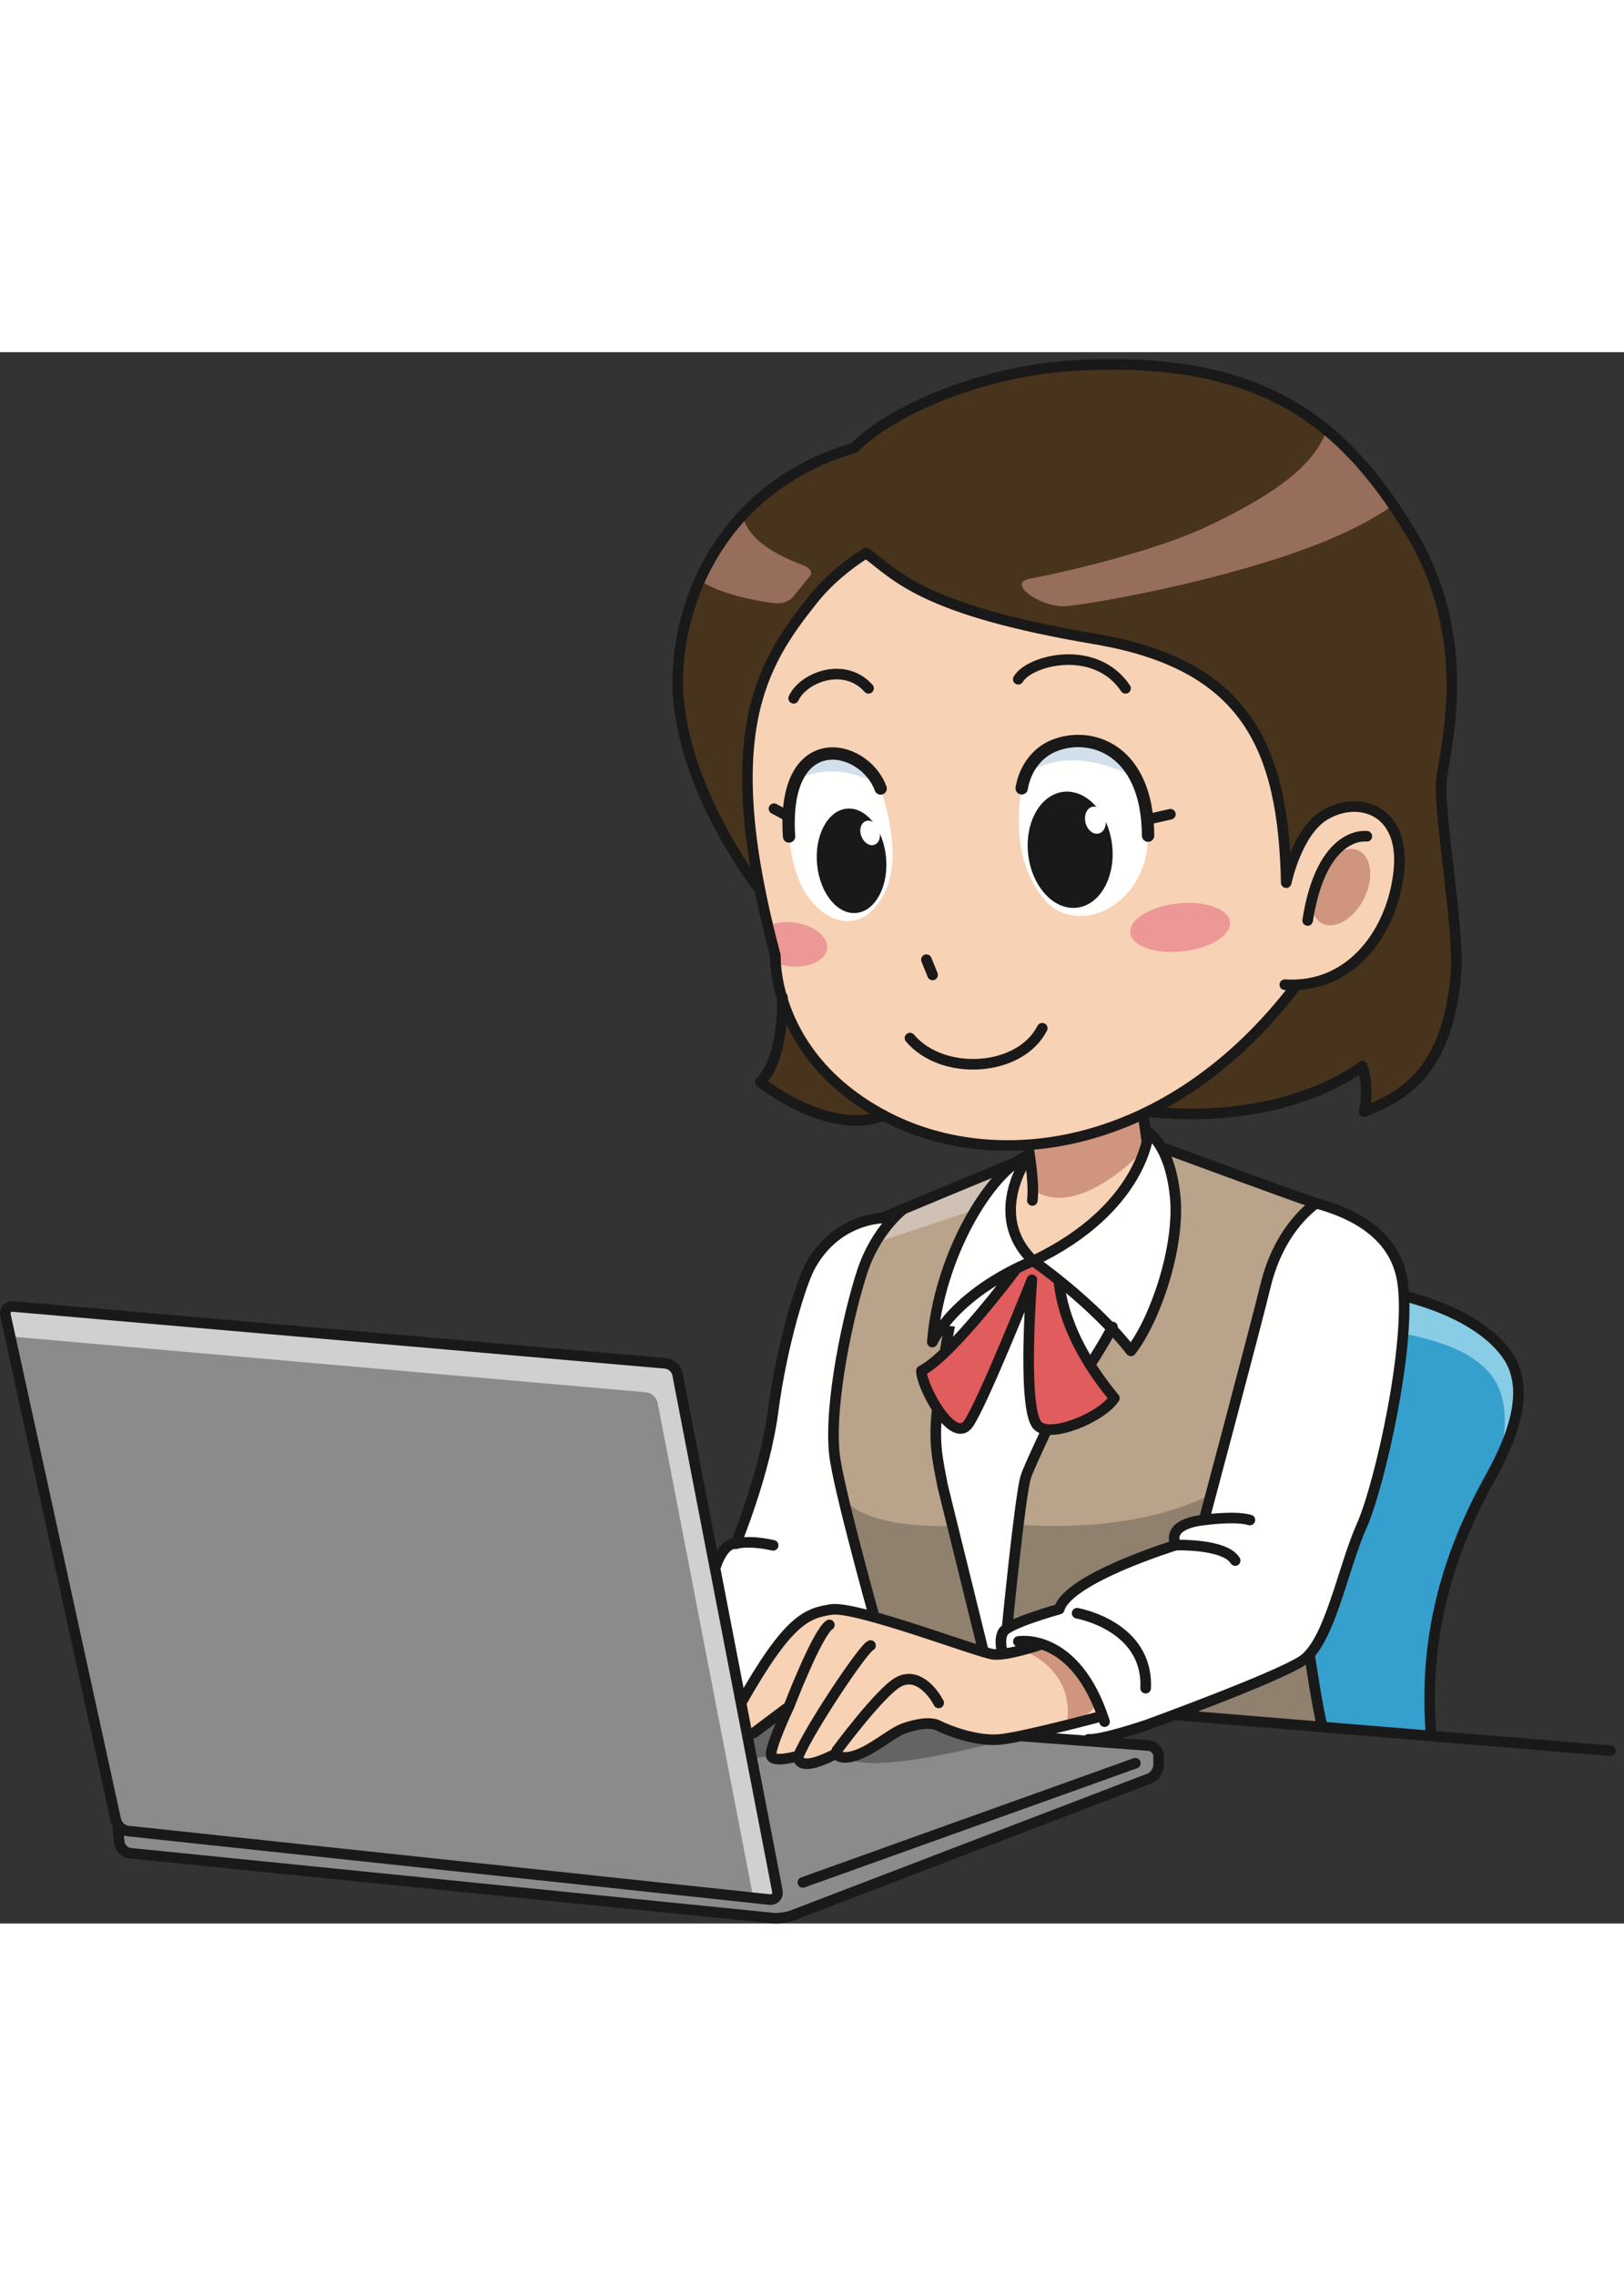 <?xml version="1.0" encoding="UTF-8"?>
<!DOCTYPE svg PUBLIC "-//W3C//DTD SVG 1.1//EN" "http://www.w3.org/Graphics/SVG/1.1/DTD/svg11.dtd">
<svg version="1.1" xmlns="http://www.w3.org/2000/svg" xmlns:xlink="http://www.w3.org/1999/xlink" x="0" y="0" width="197px" height="276px" viewBox="0, 0, 828, 801">
  <rect x="0" y="0" width="828" height="801" fill="#333333" stroke="none"/>
  <g id="Layer_1">
    <path d="M386.1,272.286 C386.1,272.286 344.101,218.254 345.6,165.033 C346.878,119.772 373.347,66.784 435.6,48.784 C453.6,30.033 500.773,9.418 548.095,6.786 C642.298,1.548 684.166,34.533 718.537,90.733 C752.913,146.929 736.542,202.203 734.908,218.214 C733.27,234.229 744.142,294.673 742.347,316.534 C738.409,364.536 717.718,378.675 695.574,387.144 C695.574,387.144 698.472,376.348 694.534,363.973 C694.534,363.973 657.13,394.637 585.468,387.13" fill="#48331D"/>
    <path d="M397.345,329.661 C397.345,329.661 399.6,359.289 387.598,372.038 C387.598,372.038 422.635,400.108 450.49,389.07" fill="#48331D"/>
    <path d="M728.118,705.263 L677.119,701.06 L665.1,695.286 L652.347,637.668 L690.232,497.286 L715.766,481.064 C731.952,485.15 755.289,493.637 767.785,510.197 C782.631,529.875 768.136,558.608 759.37,574.506 C734.247,620.069 726.223,661.725 729.67,705.388" fill="#35A0CD"/>
    <path d="M703.35,497.471 C719.536,501.557 745.537,504.221 759.6,520.533 C769.806,532.372 768.406,553.185 763.169,567.36 C771.534,550.953 780.615,527.202 767.786,510.197 C755.289,493.637 731.952,485.15 715.766,481.064 L703.35,497.471" fill="#89CCE6"/>
    <path d="M364.788,619.299 C369.319,605.849 377.852,608.099 377.852,608.099 C377.852,608.099 387.275,580.667 392.922,539.685 C397.863,503.833 409.225,472.37 413.005,465.089 C423.882,444.168 449.847,441.414 449.847,441.414 L460.598,436.797 L468.598,660.974 L408.861,667.724 L374.373,699.872 L360.036,626.099 L364.788,619.294" fill="#FFFFFE"/>
    <path d="M460.597,436.797 C460.597,436.797 446.697,447.224 439.65,468.599 C432.598,489.974 421.632,540.315 423.882,556.628 C426.132,572.94 446.098,646.164 446.098,646.164 L441.553,674.474 L582.223,694.679 L674.289,700.83 C672.102,693.891 667.651,663.786 667.651,663.786 L674.289,451.539 L674.428,434.781 L668.848,433.161 C661.536,430.911 591.939,405.23 591.939,405.23 L552.271,412.835 L520.65,411.282 L460.597,436.797" fill="#B9A38A"/>
    <path d="M544.536,129.411 C561.87,127.48 622.818,116.473 668.848,99.036 C684.954,92.934 699.291,85.774 710.284,78.048 C700.141,63.369 689.08,50.895 676.125,40.783 C671.476,50.661 664.348,66.033 614.475,89.285 C587.817,101.714 542.281,112.252 524.848,115.533 C512.964,117.77 531.103,130.905 544.536,129.411" fill="#966E5B"/>
    <path d="M394.349,127.913 C378.833,125.91 364.352,121.536 357.178,116.492 C362.462,104.877 369.567,93.555 378.544,82.89 C380.475,92.286 389.102,100.913 408.96,108.396 C415.449,110.84 413.24,113.792 413.24,113.792 L405.275,123.575 C405.275,123.575 402.341,128.943 394.349,127.913" fill="#966E5B"/>
    <path d="M524.286,405.229 C524.286,405.229 524.497,407.182 524.727,410.103 L518.989,413.703 C518.989,413.703 508.536,432.315 508.819,439.065 C509.098,445.815 517.819,461.003 522.319,462.128 C526.819,463.253 532.723,463.815 532.723,463.815 C532.723,463.815 579.973,435.128 583.771,426.973 C587.569,418.815 588.411,405.229 588.411,405.229 L584.712,402.115 L582.835,388.782 L524.677,400.815 L524.286,405.229" fill="#F8D2B5"/>
    <path d="M660.888,322.803 C596.138,407.916 507.537,419.652 450.491,389.07 C393.071,358.29 393.165,308.254 393.165,308.254 C368.428,194.764 387.927,159.471 414.266,126.378 C422.154,116.46 431.793,108.571 441.59,102.348 C457.349,114.034 470.097,131.287 558.247,146.196 C635.468,159.259 654.341,201.312 655.789,270.423 C655.789,270.423 661.135,244.539 675.387,235.98 C692.532,225.679 716.198,233.095 713.263,263.875 C710.352,294.43 689.62,324.621 655.06,322.438" fill="#F8D2B5"/>
    <path d="M402.305,246.888 C398.349,187.96 442.184,202.001 448.096,220.333 C448.096,220.333 460.922,253.017 451.827,273.753 C442.728,294.484 426.371,293.391 415.337,281.664 C407.633,273.479 404.109,262.841 402.305,246.888" fill="#FFFFFE"/>
    <path d="M585.346,246.447 C584.973,183.271 525.811,191.367 521.73,218.583 C521.73,218.583 511.87,254.885 532.719,279.293 C548.766,298.071 584.928,283.145 585.346,246.447" fill="#FFFFFE"/>
    <path d="M429.786,583.727 C429.786,583.727 439.353,604.134 507.978,596.822 C599.184,605.75 632.848,572.099 632.848,572.099 L640.161,642.974 L515.286,673.911 L447.223,657.599 C447.223,657.599 443.668,638.73 440.473,626.283 C436.72,611.658 431.284,596.102 429.786,583.727" fill="#90816F"/>
    <path d="M513.185,650.768 L515.286,663.786 L501.084,662.414 L482.288,583.164 C478.661,573.309 475.956,556.573 477.855,538.484 L481.766,509.904 C483.62,498.659 485.24,490.883 485.24,490.887 L494.474,471.411 L526.82,463.253 L575.474,475.911 L568.184,499.221 C568.184,499.221 563.247,506.691 556.421,517.185 L535.914,549.221 C526.212,564.692 524.165,569.943 522.972,573.971 C519.971,584.096 513.441,650.601 513.441,650.601" fill="#FFFFFE"/>
    <path d="M518.324,467.019 C518.324,467.019 485.177,511.609 469.8,519.237 C469.778,527.571 486.203,557.662 493.902,546.039 C501.602,534.411 526.109,472.887 526.109,472.887 C526.109,472.887 520.92,538.047 528.912,547.047 C535.032,553.95 561.605,543.2 568.179,533.178 C552.942,514.836 541.733,493.947 539.879,473.125 L539.195,463.815 L521.474,463.815 L518.324,467.019" fill="#E15C5D"/>
    <path d="M576.599,509.099 C557.181,484.204 526.82,463.253 526.82,463.253 C582.836,436.536 585.599,397.913 585.599,397.913 C585.599,397.913 596.286,403.911 599.099,429.786 C601.911,455.661 588.974,493.349 576.599,509.099" fill="#FFFFFE"/>
    <path d="M475.349,504.599 C478.535,461.849 504.284,417.411 524.659,409.257 C524.659,409.257 502.164,439.628 526.82,463.253 C526.82,463.253 490.257,476.753 475.349,504.599" fill="#FFFFFE"/>
    <path d="M63.342,749.322 C61.587,751.509 60.395,755.586 60.692,758.376 L60.813,759.586 C61.11,762.376 63.635,764.888 66.425,765.171 L394.002,798.232 C396.792,798.511 401.225,797.917 403.844,796.914 L585.958,727.11 C588.578,726.107 590.724,722.988 590.724,720.185 L590.724,715.761 C590.724,712.958 588.434,710.492 585.635,710.28 L525.434,705.771 C522.635,705.56 518.333,704.286 515.871,702.936 L496.134,692.113 C493.677,690.763 489.402,689.256 486.639,688.761 L411.746,675.369 C408.983,674.878 404.919,675.886 402.714,677.623 L371.363,702.238 C369.158,703.966 365.058,705.546 362.259,705.74 L87.813,724.747 C85.014,724.941 81.293,726.889 79.538,729.076 L63.342,749.322" fill="#8A8B8A"/>
    <path d="M582.836,388.782 L582.786,407.003 C582.786,407.003 550.161,442.44 527.256,427.306 L524.57,404.19 L582.836,388.782" fill="#CF957E"/>
    <path d="M627.084,290.435 C627.831,297.176 617.062,303.903 603.036,305.456 C589,307.013 577.026,302.801 576.275,296.06 C575.528,289.314 586.296,282.587 600.332,281.034 C614.358,279.477 626.337,283.689 627.084,290.435" fill="#EC9896"/>
    <path d="M404.104,290.646 C399.213,290.187 394.727,290.974 391.324,292.594 C391.536,297.418 394.15,301.464 394.443,306.599 C394.443,306.599 393.745,308.596 393.597,309.974 C396.603,311.742 398.596,312.696 402.818,313.096 C412.906,314.033 421.384,309.775 421.736,303.592 C422.091,297.392 414.198,291.6 404.104,290.646" fill="#EC9896"/>
    <path d="M6.813,486.378 C4.018,486.189 2.218,488.277 2.812,491.017 L59.062,748.318 C59.665,751.059 62.437,753.547 65.232,753.844 L392.215,788.76 C395.001,789.061 396.855,787.05 396.328,784.291 L345.411,520.911 C344.884,518.148 342.167,515.74 339.367,515.556 L6.813,486.378" fill="#8A8B8A"/>
    <path d="M345.411,520.911 C344.884,518.148 342.167,515.74 339.367,515.556 L6.813,486.378 C4.018,486.189 2.218,488.277 2.812,491.017 L5.161,501.745 L329.242,530.181 C332.042,530.365 334.759,532.773 335.286,535.536 L384.07,787.891 L392.215,788.76 C395.001,789.061 396.855,787.05 396.328,784.291 L345.411,520.911" fill="#D0D1CF"/>
    <path d="M511.348,652.536 C515.376,649.512 540.068,640.724 540.068,640.724 C544.599,624.974 599.49,608.099 599.49,608.099 C594.378,596.623 613.885,595.3 613.885,595.3 C613.885,595.3 640.467,495.675 645.224,475.911 C652.536,445.536 671.099,433.809 671.099,433.809 L674.428,434.781 C686.578,438.466 710.757,447.763 714.974,473.099 C720.036,503.474 703.724,577.161 694.161,598.536 C684.599,619.911 677.849,658.161 663.786,667.161 C649.724,676.161 584.712,699.786 584.712,699.786 C584.712,699.786 561.555,707.661 555.012,707.099 L521.1,703.791 L511.348,663.786 C511.348,663.786 507.258,655.605 511.348,652.536" fill="#FFFFFE"/>
    <path d="M529.794,659.056 C529.794,659.056 513.599,664.533 506.475,663.786 C499.352,663.039 436.729,639.036 423.977,640.908 C411.223,642.789 401.85,646.164 377.852,688.536 L381.577,707.125 L402.223,690.408 C402.223,690.408 392.098,711.783 393.223,715.536 C394.348,719.289 407.102,715.536 407.102,715.536 C407.102,715.536 405.229,725.283 426.227,714.411 C426.227,714.411 428.098,718.159 436.725,715.158 C445.352,712.161 454.468,703.908 460.597,701.658 C466.727,699.408 474.318,697.914 478.584,700.164 C482.85,702.414 498.096,708.466 510.349,707.125 C522.599,705.789 562.172,695.187 562.172,695.187 L561.227,692.622 C553.284,671.962 541.706,663.363 532.336,659.884 L529.794,659.056" fill="#F8D2B5"/>
    <path d="M696.177,276.971 C691.623,287.451 682.286,294.039 675.31,291.681 C668.322,289.319 666.351,278.915 670.896,268.425 C675.454,257.945 684.801,251.357 691.771,253.719 C698.751,256.073 700.727,266.486 696.177,276.971" fill="#CF957E"/>
    <path d="M523.251,215.491 C523.251,215.491 541.908,198.171 578.25,216.562 C578.25,216.562 567.486,196.362 547.533,197.631 C530.748,198.706 523.962,213.349 523.251,215.491" fill="#D2E0EB"/>
    <path d="M404.366,219.992 C404.366,219.992 419.81,205.277 449.429,220.855 C449.429,220.855 440.618,204.525 424.256,205.551 C410.504,206.424 404.946,218.259 404.366,219.992" fill="#D2E0EB"/>
    <path d="M666.599,665.474 L602.474,694.724 L673.349,698.661 L666.599,665.474" fill="#90816F"/>
    <path d="M446.013,454.122 C446.013,454.122 458.474,438.224 463.536,435.69 C468.599,433.161 511.632,417.411 511.632,417.411 L499.451,436.401 L446.013,454.122" fill="#CFC2B5"/>
    <path d="M522.598,662.099 L533.848,658.161 C533.848,658.161 557.473,681.786 558.036,688.536 C558.598,695.286 543.973,698.099 543.973,698.099 C543.973,698.099 549.598,674.474 522.598,662.099" fill="#CF957E"/>
    <path d="M381.973,704.286 L398.848,693.036 L393.223,715.536 L385.348,716.661 L381.973,704.286" fill="#636463"/>
    <path d="M434.286,717.786 C434.286,717.786 465.224,698.099 472.536,699.786 C479.849,701.474 507.659,706.028 510.349,707.126 C513.036,708.224 520.344,705.389 520.344,705.389 C520.344,705.389 453.411,724.536 434.286,717.786" fill="#636463"/>
    <path d="M660.888,322.803 C596.138,407.916 507.537,419.652 450.491,389.07 C393.071,358.29 395.348,307.687 395.348,307.687 C365.346,195.286 387.927,159.471 414.266,126.378 C422.154,116.46 431.793,108.571 441.59,102.348 C457.349,114.034 470.097,131.287 558.247,146.196 C635.468,159.259 654.341,201.312 655.789,270.423 C655.789,270.423 661.135,244.539 675.387,235.98 C692.532,225.679 716.198,233.095 713.263,263.875 C710.352,294.43 689.62,324.621 655.06,322.438 M696.897,246.78 C696.897,246.78 673.983,243.238 666.706,289.701 M404.631,176.445 C409.527,165.775 430.578,157.558 442.823,171.355 M519.156,166.743 C524.781,156.955 558.432,148.369 573.858,171.355" fill-opacity="0" stroke="#1A1919" stroke-width="5.4" stroke-linecap="round" stroke-linejoin="round"/>
    <path d="M402.304,246.888 C398.52,190.606 440.5,199.309 448.996,222.421 M520.911,222.322 C522.661,211.923 529.016,204.097 536.971,200.754 C555.777,192.843 585.081,202.041 585.346,246.447" fill-opacity="0" stroke="#1A1919" stroke-width="6.3" stroke-linecap="round" stroke-linejoin="round"/>
    <g>
      <path d="M402.062,236.704 L394.623,232.704 M584.928,238.23 L596.736,235.548 M472.329,309.681 L475.479,317.461 M386.1,272.286 C386.1,272.286 344.102,218.254 345.6,165.033 C346.878,119.772 373.347,66.784 435.6,48.784 C453.6,30.033 500.774,9.418 548.096,6.786 C642.299,1.548 684.167,34.533 718.538,90.733 C752.913,146.929 736.542,202.203 734.909,218.214 C733.271,234.229 744.143,294.673 742.347,316.534 C738.41,364.536 717.719,378.675 695.574,387.144 C695.574,387.144 698.472,376.348 694.535,363.973 C694.535,363.973 657.13,394.637 585.468,387.13 M576.599,509.098 C557.181,484.204 526.82,463.253 526.82,463.253 C582.836,436.536 585.599,397.913 585.599,397.913 C585.599,397.913 596.286,403.911 599.099,429.786 C601.911,455.661 588.974,493.348 576.599,509.098 z M582.836,388.782 L584.712,402.115 M475.349,504.598 C478.535,461.848 504.284,417.411 524.66,409.257 C524.66,409.257 502.164,439.628 526.82,463.253 C526.82,463.253 490.257,476.753 475.349,504.598 z M524.286,405.229 C524.286,405.229 527.477,422.658 526.352,432.414 M518.323,412.835 C518.323,412.835 453.596,439.538 449.847,441.414 C449.847,441.414 425.628,441.562 412.511,467.019 C408.753,474.309 398.75,504.562 394.07,540.45 C390.051,571.243 375.134,607.392 375.134,607.392 C375.134,607.392 369.32,605.849 364.788,619.299 M591.939,405.229 C591.939,405.229 661.536,430.911 668.849,433.161 C676.161,435.411 709.911,442.723 714.974,473.098 C720.036,503.473 703.724,577.161 694.161,598.536 C684.599,619.911 677.849,658.161 663.786,667.161 C649.724,676.161 584.712,699.786 584.712,699.786 C584.712,699.786 561.555,707.661 555.012,707.099 M671.099,433.809 C671.099,433.809 652.536,445.536 645.224,475.911 C640.467,495.675 613.885,595.3 613.885,595.3 C613.885,595.3 594.378,596.623 599.49,608.099 C599.49,608.099 544.599,624.974 540.068,640.724 C540.068,640.724 513.599,648.036 511.349,652.536 C509.099,657.036 511.16,662.85 511.16,662.85 M519.224,657.225 C519.224,657.225 548.361,651.974 563.153,698.099 M460.598,436.797 C460.598,436.797 446.697,447.223 439.65,468.598 C432.599,489.973 422.676,535.653 425.408,561.591 C427.131,577.966 445.352,643.158 445.352,643.158 M518.323,467.019 C518.323,467.019 485.177,511.609 469.8,519.237 C469.778,527.571 486.203,557.662 493.902,546.039 C501.602,534.411 526.109,472.887 526.109,472.887 C526.109,472.887 520.92,538.047 528.912,547.047 C535.032,553.95 561.604,543.2 568.179,533.178 C552.942,514.836 541.733,493.947 539.879,473.125 M533.475,549.787 C533.475,549.787 524.164,569.38 522.972,573.412 C519.971,583.537 513.441,650.601 513.441,650.601 M567.225,496.913 C567.225,496.913 563.175,504.792 556.349,515.286 M477.855,538.484 C475.956,556.573 477.972,564.039 480.6,577.912 L501.084,660.974 M485.24,490.887 C485.24,490.883 483.62,498.659 481.766,509.904 M529.794,659.057 C529.794,659.057 513.599,664.533 506.475,663.786 C499.352,663.039 436.73,639.036 423.977,640.908 C411.224,642.789 401.85,646.164 377.852,688.536 M384.224,703.908 L402.224,690.408 C402.224,690.408 392.099,711.783 393.224,715.536 C394.349,719.289 407.102,715.536 407.102,715.536 C407.102,715.536 405.23,725.283 426.227,714.411 C426.227,714.411 428.099,718.159 436.725,715.158 C445.352,712.161 454.469,703.908 460.598,701.658 C466.727,699.408 474.318,697.914 478.584,700.164 C482.85,702.414 498.096,708.466 510.35,707.125 C522.599,705.789 562.172,695.187 562.172,695.187 M549.167,642.829 C549.167,642.829 585.599,649.161 584.1,681.039 M426.6,712.908 C426.6,712.908 448.727,682.947 458.1,677.867 C467.474,672.786 475.443,682.533 478.584,688.536 M443.849,659.286 C440.1,660.789 412.353,702.414 407.102,715.536 M402.224,690.408 C402.224,690.408 416.615,652.909 422.852,648.783 M6.809,486.477 C4.014,486.234 2.214,488.277 2.813,491.017 L59.063,748.318 C59.666,751.059 62.438,753.543 65.228,753.84 L392.211,788.76 C395.001,789.062 396.851,787.045 396.315,784.292 L345.425,520.911 C344.889,518.152 342.167,515.7 339.368,515.457 L6.809,486.477 z M520.344,705.388 L585.635,710.28 C588.434,710.492 590.724,712.958 590.724,715.761 L590.724,720.185 C590.724,722.988 588.578,726.107 585.958,727.11 L403.844,796.914 C401.225,797.917 396.792,798.511 394.002,798.232 L66.425,765.171 C63.635,764.888 61.11,762.376 60.813,759.586 L60.156,753.3 M409.352,780.039 L578.849,719.289 M599.49,694.678 L821.097,712.908 M715.766,481.064 C731.952,485.15 755.289,493.637 767.786,510.197 C782.631,529.875 768.137,558.607 759.371,574.506 C734.247,620.068 726.224,661.725 729.671,705.388 M667.651,663.786 C667.651,663.786 672.102,693.891 674.289,700.83 M613.885,595.3 C613.885,595.3 629.375,593.05 637.25,595.3" fill-opacity="0" stroke="#1A1919" stroke-width="5.4" stroke-linecap="round" stroke-linejoin="round"/>
      <path d="M599.49,608.098 C599.49,608.098 624.411,607.253 629.757,615.973 M375.133,607.392 C375.133,607.392 381.344,605.322 394.186,608.224 M463.95,349.627 C480.604,369.337 520.034,366.912 531.387,344.628" fill-opacity="0" stroke="#1A1919" stroke-width="5.4" stroke-linecap="round" stroke-linejoin="round"/>
    </g>
    <path d="M567.032,251.451 C568.823,267.781 560.691,281.992 548.861,283.207 C537.035,284.427 526.001,272.178 524.21,255.852 C522.423,239.535 530.559,225.311 542.394,224.095 C554.229,222.885 565.254,235.125 567.032,251.451" fill="#1A1919"/>
    <path d="M451.723,257.288 C453.186,271.958 446.499,284.738 436.801,285.84 C427.099,286.943 418.059,275.945 416.615,261.27 C415.161,246.605 421.844,233.811 431.546,232.713 C441.229,231.611 450.275,242.613 451.723,257.288" fill="#1A1919"/>
    <path d="M448.137,243.4 C449.379,246.726 448.357,250.173 445.869,251.087 C443.394,252.005 440.379,250.051 439.146,246.726 C437.917,243.396 438.93,239.954 441.414,239.031 C443.898,238.113 446.908,240.066 448.137,243.4" fill="#FFFFFE"/>
    <path d="M563.603,237.361 C564.484,241.124 562.923,244.719 560.124,245.385 C557.325,246.047 554.328,243.536 553.437,239.769 C552.555,235.993 554.108,232.402 556.911,231.736 C559.71,231.075 562.703,233.59 563.603,237.361" fill="#FFFFFE"/>
    <path d="M398.943,328.815 C398.943,328.815 400.068,360.036 387.598,372.038 C387.598,372.038 422.635,400.109 450.49,389.07" fill-opacity="0" stroke="#1A1919" stroke-width="5.4" stroke-linecap="round" stroke-linejoin="round"/>
  </g>
</svg>

